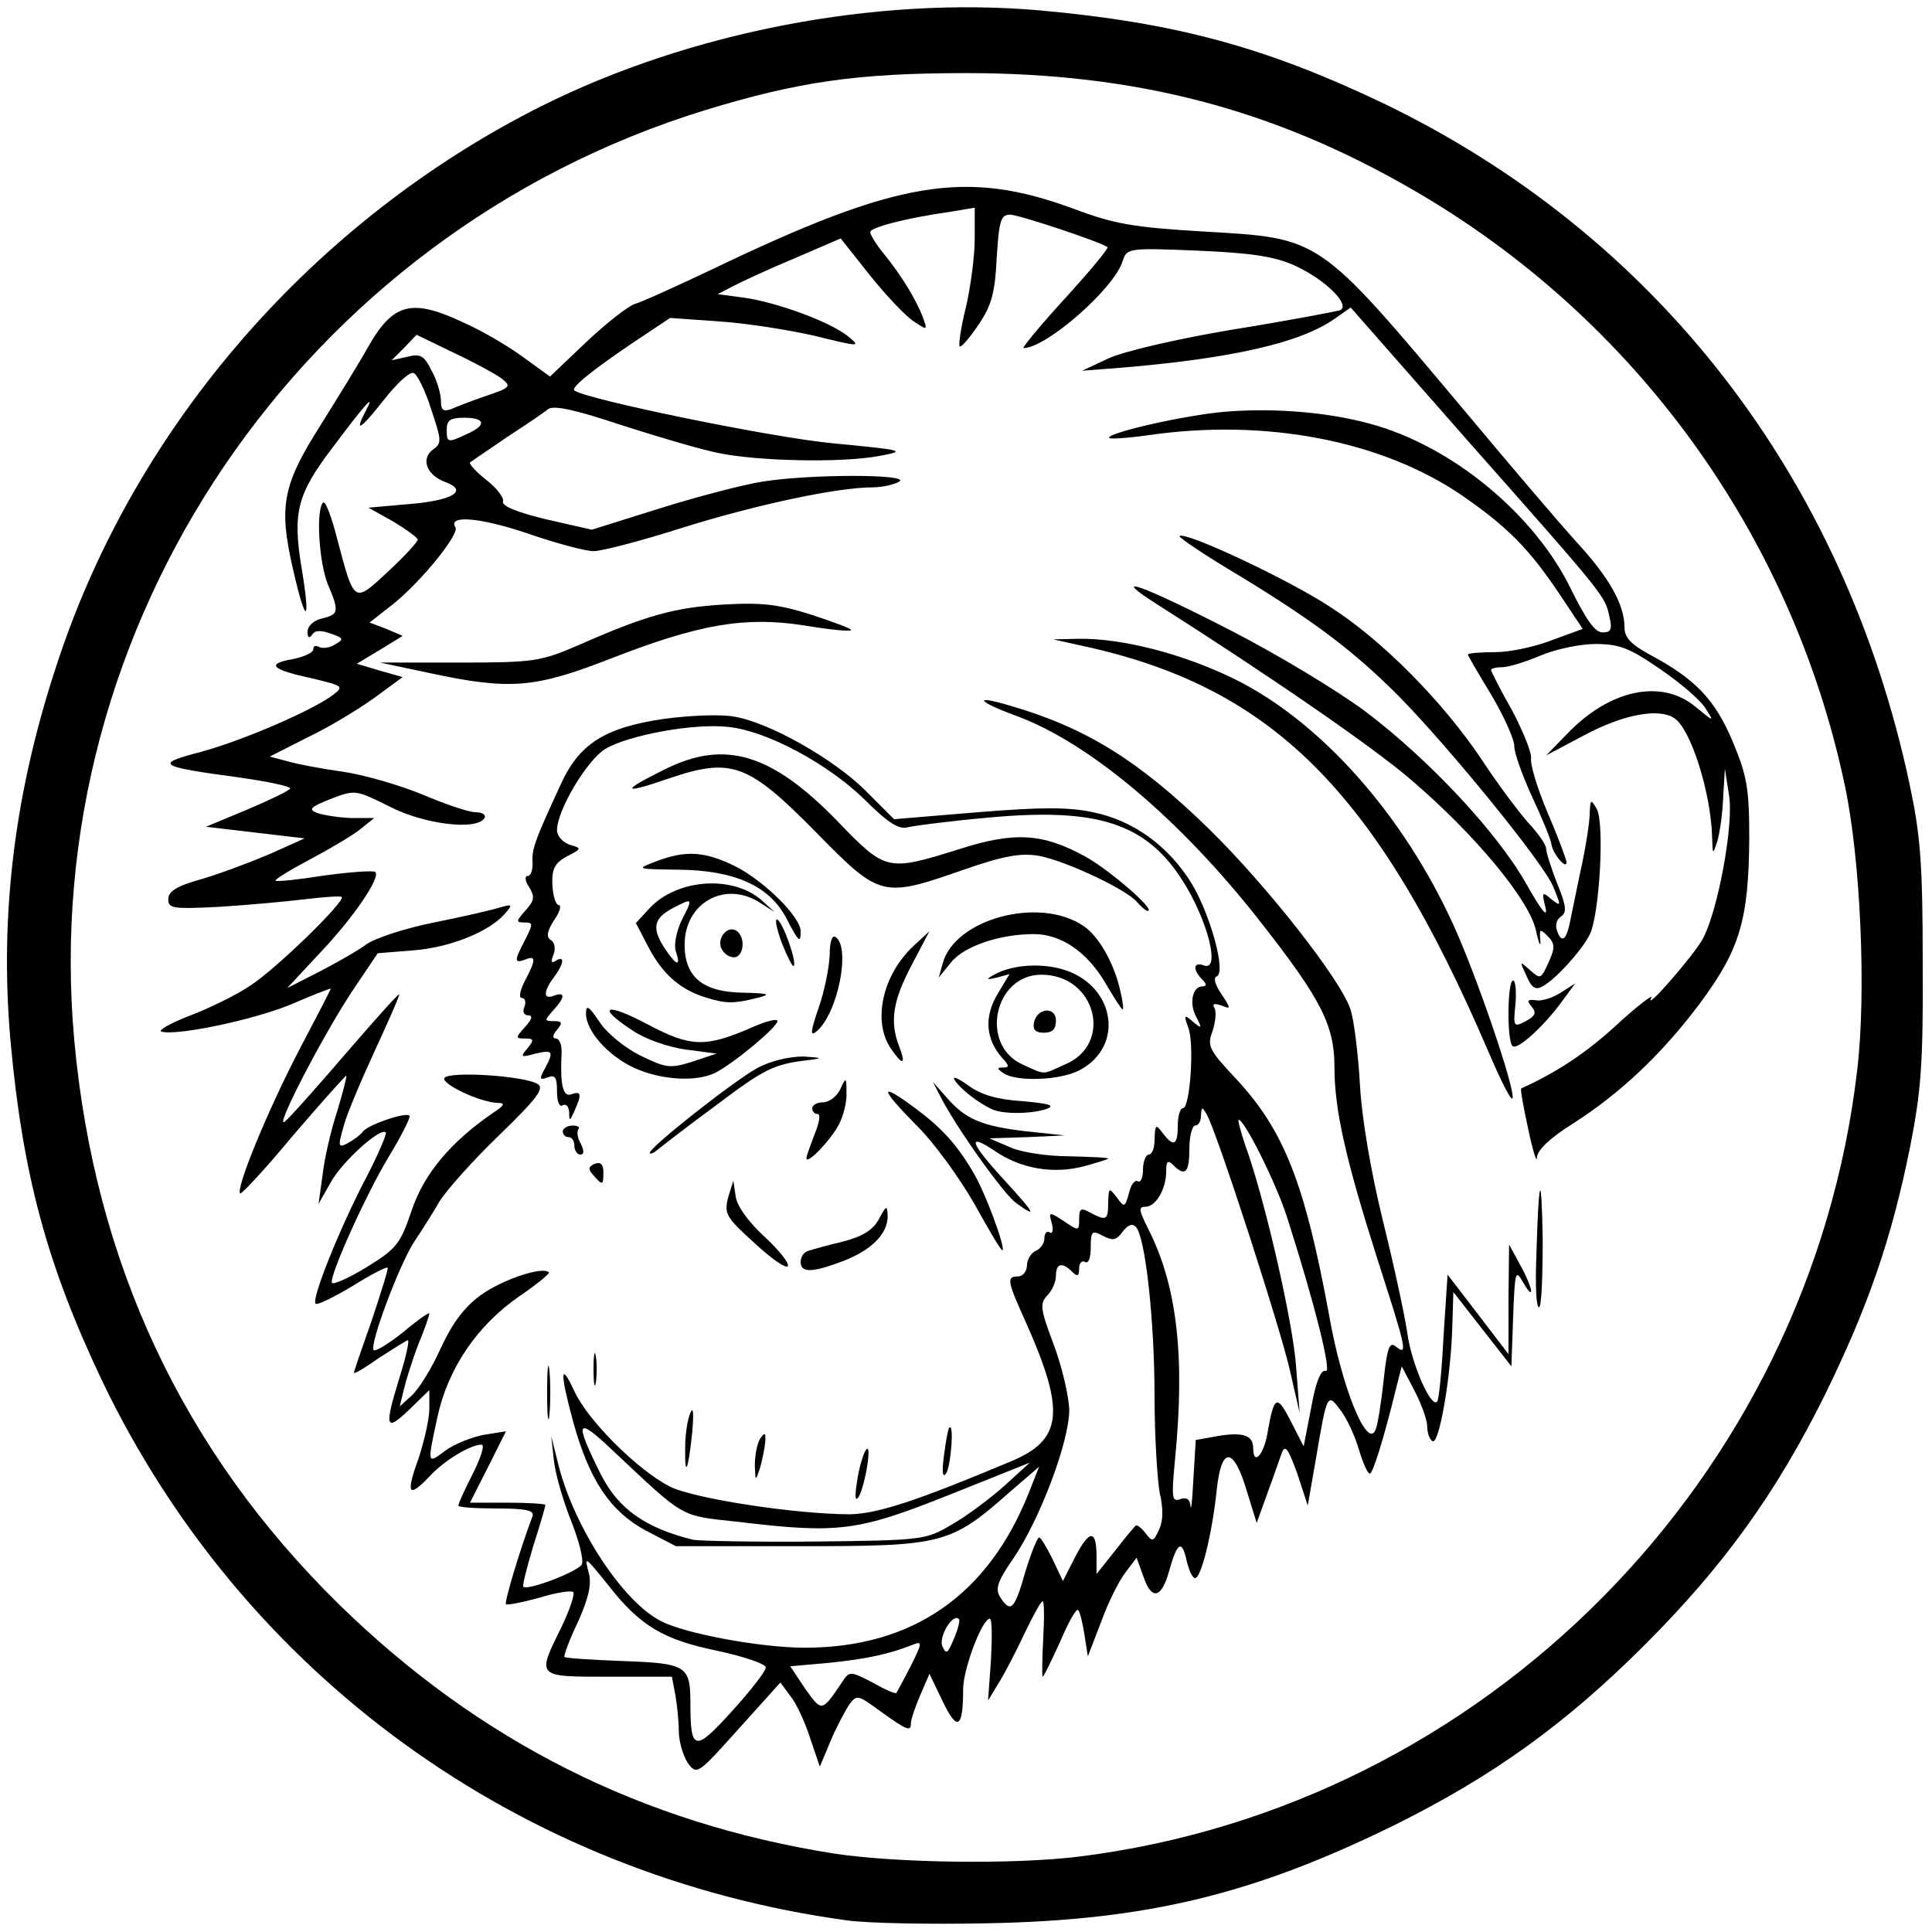 <?xml version="1.0" encoding="utf-8"?>
<!DOCTYPE svg PUBLIC "-//W3C//DTD SVG 20010904//EN" "http://www.w3.org/TR/2001/REC-SVG-20010904/DTD/svg10.dtd">
<svg version="1.0" xmlns="http://www.w3.org/2000/svg" width="333px" height="333px" viewBox="0 0 333 333" preserveAspectRatio="xMidYMid meet">
 <g fill="#000000">
  <path d="M146 331 c-56.4 -7.7 -104.1 -42.3 -128.4 -93 -9.5 -20 -13.7 -35.5 -15.8 -58.7 -1.9 -21.7 0.7 -43 8.2 -65.4 13.5 -40.8 44.1 -75.9 83.3 -95.6 25.6 -12.8 57.7 -19 86 -16.5 23.2 2.1 38.7 6.3 58.7 15.8 47.4 22.7 79.8 64.5 91.1 117.4 1.9 8.9 2.3 13.6 2.3 31 0.1 17.5 -0.3 22.2 -2.2 31.8 -3.2 15.9 -7.3 27.6 -14.7 42.7 -8.4 16.9 -17.4 29.4 -31 43 -13.6 13.6 -26.1 22.6 -43 31 -24.4 12 -42.8 16.5 -70.5 17 -9.6 0.2 -20.4 0 -24 -0.5z m40 -11 c69.9 -8.7 125.9 -65.2 134.1 -135.5 1.6 -13.3 0.6 -36.2 -2.1 -49 -9.1 -43.3 -36.2 -80.7 -74.5 -102.8 -24 -13.9 -47.7 -20.1 -77 -20.1 -18.8 0 -29 1.5 -45 6.4 -69.5 21.4 -115.2 88.7 -108.7 160.3 3.5 38.3 18.7 70.8 45.6 97.2 24.1 23.6 52.3 37.8 85.5 43 10.6 1.6 30.8 1.9 42.1 0.5z"/>
  <path d="M118.5 303.8 c-0.8 -1.3 -1.5 -3.7 -1.5 -5.4 0 -1.7 -0.3 -4.6 -0.6 -6.3 l-0.6 -3.1 -10.9 0 c-12.5 0 -12.4 0.1 -8.2 -8.4 1.5 -3.1 2.4 -5.8 2.1 -6.2 -0.4 -0.3 -3 0.1 -5.9 1 -2.9 0.8 -5.5 1.3 -5.7 1.1 -0.3 -0.3 2.4 -9.4 4.6 -15.2 0.3 -1 -1.3 -1.3 -6.2 -1.3 -3.6 0 -6.6 -0.2 -6.6 -0.5 0 -0.3 1.1 -2.8 2.5 -5.5 1.4 -2.8 2.1 -5 1.5 -5 -1.9 0 -6.4 2.7 -8.9 5.4 -3.7 3.9 -4.2 3.2 -2 -2.9 1 -3 1.9 -6.9 1.9 -8.7 l0 -3.2 -3.5 3.4 c-4.1 3.9 -4.3 3.1 -1.6 -5.7 1.1 -3.5 1.7 -6.3 1.4 -6.3 -0.2 0 -2.4 1.4 -4.9 3 -2.4 1.7 -4.4 2.9 -4.4 2.6 0 -0.2 1.4 -4.3 3.1 -9.1 1.6 -4.8 2.9 -8.9 2.7 -9 -0.2 -0.2 -2.9 1.2 -6.1 3.2 -3.2 1.9 -6 3.3 -6.3 3 -0.8 -0.7 4.2 -13.1 8.6 -21.5 2.2 -4.2 3.7 -7.8 3.5 -8 -0.9 -1 -7.6 5.1 -9.5 8.6 l-2.1 3.7 0.7 -5 c0.3 -2.7 1.4 -7.6 2.5 -10.9 1 -3.3 1.7 -6.1 1.6 -6.2 -0.1 -0.1 -4.2 4.5 -9.1 10.2 -4.8 5.8 -9 10.3 -9.2 10.1 -0.8 -0.8 4.6 -14 10.1 -24.6 3 -5.7 5.5 -10.5 5.5 -10.7 0 -0.1 -3.1 1.1 -6.8 2.7 -6.5 2.7 -19.9 5.5 -22.4 4.7 -0.6 -0.2 1.5 -1.4 4.8 -2.7 3.2 -1.2 8 -3.5 10.5 -5.2 4.4 -2.8 16.5 -14.6 15.8 -15.3 -0.2 -0.2 -3.1 0 -6.4 0.4 -3.3 0.4 -9.9 1 -14.7 1.3 -8 0.4 -8.8 0.3 -8.8 -1.3 0 -1.4 1.5 -2.3 5.8 -3.5 3.1 -0.9 8.4 -2.9 11.7 -4.3 l6 -2.7 -8.5 -1 -8.5 -1 7.2 -3 c4 -1.7 7.3 -3.3 7.3 -3.6 0 -0.4 -3.9 -1.2 -8.8 -1.9 -14.1 -1.9 -14.6 -2.3 -6.6 -4.4 7.1 -1.9 19.4 -7.2 22.9 -9.9 1.8 -1.4 1.6 -1.5 -3.8 -2.8 -7 -1.5 -7.9 -2.5 -3.2 -3.3 1.9 -0.4 3.5 -1.1 3.5 -1.7 0 -0.6 0.4 -0.7 1 -0.4 0.5 0.3 1.8 0.2 2.7 -0.4 1.6 -0.9 1.6 -1.1 -0.7 -1.9 -1.7 -0.6 -2.7 -0.6 -3.2 0.2 -0.5 0.7 -0.8 0.5 -0.8 -0.5 0 -1 1.1 -2 2.5 -2.3 2.9 -0.7 3 -1.2 1 -5.9 -1.5 -3.7 -2.1 -12.8 -0.8 -14.1 0.4 -0.3 1.5 2.6 2.5 6.6 2.9 10.9 2.8 10.8 8.7 5.3 2.8 -2.6 5.1 -5.1 5.1 -5.5 0 -0.3 -1.9 -1.7 -4.2 -3.1 l-4.3 -2.4 6.8 -0.6 c7.7 -0.6 10.5 -2.3 6.5 -3.8 -3.3 -1.2 -4.3 -4 -2.2 -5.6 1.6 -1.1 1.5 -1.6 -0.3 -7 -1 -3.2 -2.4 -6 -3 -6.2 -0.7 -0.3 -3 1.9 -5.2 4.7 -4.1 5.2 -5.1 5.7 -3 1.7 1.6 -3 0.1 -1.4 -5.9 6.6 -6 7.9 -6.8 11.1 -5.2 20.7 1.6 9.7 0.7 9.8 -1.5 0.1 -2.5 -10.9 -1.8 -14.5 4.8 -24.9 3 -4.8 6.7 -10.8 8.2 -13.5 4.3 -7.5 7.5 -8.3 16.4 -4.1 3 1.3 7.6 4 10.2 5.9 l4.7 3.4 6.2 -5.9 c3.5 -3.3 7.2 -6.2 8.4 -6.6 1.1 -0.3 7.3 -3.1 13.6 -6.1 31.7 -15.2 43.4 -17.2 62.1 -10.3 6.9 2.6 10.3 3.2 22.3 3.9 20.4 1.2 19.6 0.6 45.2 31.1 7.6 9.1 16.2 19.2 19.2 22.5 5.6 6.1 8.2 10.7 8.2 14.7 0 1.7 1.2 2.9 4.3 4.6 7.9 4.2 11.3 7.8 14.3 14.9 2.5 6 2.9 8 2.9 16.8 -0.1 14 -1.6 19.1 -8.4 28.3 -6.5 8.7 -13.7 15.6 -22.2 21 -3.8 2.4 -5.9 4.4 -6 5.7 0 1.1 -0.7 -1.1 -1.5 -4.9 -0.8 -3.7 -1.4 -6.9 -1.2 -7 6 -2.7 11.2 -6.1 16.5 -11 3.7 -3.4 6.4 -5.4 5.9 -4.6 -1.3 2.6 7.4 -7.4 8.9 -10.2 2.6 -4.8 5.4 -19.9 4.5 -24.8 l-0.7 -4.5 -0.3 5 c-0.1 2.8 -0.6 6.1 -1 7.5 -0.8 2.4 -0.8 2.4 -0.9 -0.7 -0.2 -7.7 -3.7 -18.7 -6.5 -20.5 -2.6 -1.8 -8.7 -0.7 -15.3 2.8 l-6.8 3.6 3.5 -3.6 c7.3 -7.7 16.3 -9.7 22.2 -4.8 3.3 2.7 3.3 2.7 1.7 0.2 -0.9 -1.4 -4.4 -4.4 -7.8 -6.7 -5.2 -3.6 -7 -4.3 -11.1 -4.3 -2.7 0 -6.9 0.9 -9.5 2 -2.6 1.1 -5.5 2 -6.6 2 -1 0 -1.9 0.2 -1.9 0.5 0 0.2 1.6 3.4 3.6 6.9 1.9 3.6 3.4 7.3 3.3 8.3 -0.2 1 1.1 5.3 2.9 9.5 1.8 4.2 3.2 8 3.2 8.4 0 1.4 -2.4 -1.5 -2.6 -3.1 -0.1 -0.8 -1.6 -4.5 -3.3 -8.1 -1.7 -3.7 -3.1 -7.6 -3.1 -8.8 0 -1.2 -1.8 -5.2 -4 -8.9 -2.2 -3.6 -4 -6.7 -4 -6.9 0 -0.2 2.1 -0.4 4.8 -0.4 2.6 0 7 -1 9.8 -2.1 l5.2 -1.9 -4 -6 c-5.3 -7.9 -9 -11.6 -16.8 -17 -13.9 -9.5 -33.9 -13.3 -54 -10.4 -3.5 0.5 -6.6 0.7 -6.8 0.5 -0.8 -0.7 10.9 -3.5 18.6 -4.4 8.5 -0.9 18.5 -0.2 26.2 1.9 14.3 3.8 28.7 15.8 34.9 28.8 2.5 5 4 7.2 5.3 7.2 1.5 0 1.7 -0.5 1.2 -2.7 -0.8 -3.6 -0.4 -3.2 -24.3 -30.2 l-20.3 -23.1 -2.7 1.9 c-5.9 4.2 -17.8 6.9 -37.1 8.5 l-6.5 0.5 4.5 -2.1 c2.5 -1.2 11.9 -3.4 21.5 -5 9.4 -1.5 17.6 -3.1 18.4 -3.3 2.1 -0.8 -2.5 -5.4 -7.9 -7.8 -3.4 -1.5 -7.3 -2.1 -16.6 -2.5 -12 -0.5 -12.2 -0.4 -12.9 1.8 -1.5 4.8 -13.2 15 -17.1 15 -0.3 0 2.8 -3.8 7.1 -8.5 4.3 -4.7 7.6 -8.7 7.4 -8.9 -1.2 -0.9 -15.3 -5.6 -16.8 -5.6 -1.6 0 -1.9 1 -2.3 7.3 -0.3 6 -0.8 8.2 -3.1 11.6 -1.6 2.4 -3.1 4.1 -3.3 3.8 -0.2 -0.2 0.2 -3.3 1.1 -6.8 0.8 -3.5 1.5 -8.8 1.5 -11.7 l0 -5.4 -4.2 0.7 c-7.7 1.1 -13.8 2.7 -13.8 3.5 0 0.5 1 2.1 2.3 3.7 3.1 3.8 5.5 7.8 6.7 10.8 0.9 2.5 0.9 2.5 -1.5 0.9 -1.4 -0.9 -4.8 -4.5 -7.6 -8 l-5 -6.3 -7.9 3.4 c-4.3 1.8 -9.1 4 -10.6 4.8 l-2.7 1.4 4.5 0.6 c5.7 0.8 15 4.2 18 6.7 2.2 1.8 2 1.8 -5.7 -0.1 -4.4 -1 -11.8 -2.2 -16.5 -2.5 l-8.5 -0.6 -6 4 c-7.6 5.1 -11.1 8 -10.5 8.5 1.9 1.5 33.9 8.1 44.5 9.1 12.5 1.2 12.8 1.3 8 2.2 -6.5 1.2 -20.7 0.9 -27.6 -0.5 -3 -0.6 -10.5 -2.8 -16.7 -4.8 -7.8 -2.6 -11.7 -3.5 -12.7 -2.8 -0.7 0.6 -4 2.8 -7.2 4.9 -3.2 2.2 -6 4.1 -6.3 4.3 -0.2 0.2 1 1.6 2.8 3 1.8 1.4 3.1 3.1 2.9 3.7 -0.3 0.8 2.4 1.9 7.4 3.1 l7.9 1.8 11.8 -3.7 c6.4 -2 14.4 -4.1 17.7 -4.6 8.1 -1.3 25.5 -1.3 23.5 0 -0.8 0.5 -2.9 1 -4.6 1 -6.2 0 -20.5 3.1 -32.9 7 -6.9 2.2 -13.8 4 -15.2 4 -1.4 0 -6.6 -1.4 -11.5 -3.1 -8 -2.7 -13.7 -3.2 -12.3 -1 0.7 1.2 -5.9 9.3 -10.6 13.1 l-4.2 3.3 2.9 1.1 2.8 1.2 -3.9 2.4 -4 2.4 4 1.2 3.9 1.1 -4.9 3.6 c-2.8 2 -7.9 5.1 -11.5 6.8 l-6.5 3.3 3 0.8 c1.7 0.5 5.9 1.3 9.5 1.8 3.6 0.5 9.8 2.3 13.7 3.9 4 1.7 8.1 3.1 9.3 3.1 1.2 0 1.8 0.5 1.5 1 -1.3 2.2 -10.4 1.1 -16.4 -2 -5.8 -2.9 -5.9 -2.9 -10.1 -1.3 -3.5 1.4 -3.9 1.8 -2.4 2.4 1.1 0.4 3.7 0.8 5.9 0.9 l4 0 -2.5 2 c-1.4 1.1 -5.3 3.4 -8.7 5.2 -3.4 1.8 -6 3.4 -5.8 3.6 0.2 0.2 4 -0.2 8.4 -0.9 4.5 -0.6 8.4 -0.9 8.8 -0.6 0.9 1 -3.8 7.9 -9.7 14.1 l-5.5 5.9 5.5 -2.8 c2.9 -1.5 6.6 -3.6 8.1 -4.7 1.5 -1.1 6.7 -2.8 11.7 -3.8 5 -1 10.2 -2.2 11.4 -2.6 2.1 -0.6 2.2 -0.5 0.9 1 -2.6 3.1 -9.4 5.9 -15.8 6.4 l-6.2 0.5 -4.5 6.7 c-5.2 7.9 -13.5 24 -11.5 22.3 0.8 -0.6 5.5 -5.9 10.4 -11.6 5 -5.8 9.1 -10.4 9.3 -10.3 0.1 0.2 -1.8 4.5 -4.2 9.7 -2.4 5.2 -4.9 11.1 -5.4 13.1 -1 3.5 -0.9 3.7 0.8 2.8 1.1 -0.6 2.1 -1.4 2.5 -1.9 0.6 -1.1 7.4 -3.5 8.1 -2.8 0.2 0.2 -1.3 3.3 -3.5 6.9 -4.1 6.8 -10.3 20.6 -9.9 21.9 0.2 0.4 2.9 -0.8 6 -2.7 5.2 -3.2 5.8 -4 7.8 -9.9 2.1 -6.2 6.7 -11.7 14 -16.7 2 -1.3 2.1 -1.7 0.8 -1.7 -3.1 -0.1 -9.8 -3.3 -9.2 -4.3 0.8 -1.2 13.5 -0.4 16 1 1.3 0.7 0.2 2.3 -6.5 8.8 -4.5 4.3 -9.1 9.5 -10.3 11.4 -1.1 1.9 -3.1 5.1 -4.4 7 -2.6 4 -7.8 17.9 -7 18.7 0.3 0.3 2.6 -1.1 5.1 -3.1 2.5 -2.1 4.5 -3.5 4.5 -3.2 0 0.3 -0.8 2.7 -1.9 5.3 -1 2.6 -2.1 6.1 -2.5 7.8 l-0.7 2.9 2.1 -1.9 c1.2 -1.1 3.5 -4.8 5 -8.2 2 -4.3 4 -7 6.9 -9.1 3.6 -2.6 10.6 -5 11.7 -3.9 0.2 0.2 -2.1 2.1 -5.2 4.2 -7.2 5 -12.2 12.4 -14 20.7 -1.8 8.3 -1.8 8.2 1.4 5.8 1.5 -1.1 4.5 -2.3 6.6 -2.7 l3.8 -0.6 -3.1 6.2 -3.1 6.1 6.5 0 c3.6 0 6.5 0.2 6.5 0.4 0 0.2 -0.9 3.4 -2.1 7.1 -1.1 3.7 -1.9 6.8 -1.7 7 0.8 0.7 9.6 -2.7 10.1 -3.9 0.3 -0.8 -0.5 -4 -1.8 -7.3 -1.3 -3.2 -2.7 -7.9 -3 -10.3 l-0.5 -4.5 1.3 5.2 c2.8 10.8 11.1 23.4 17.6 26.7 4.2 2.2 17.3 4.6 24.8 4.6 18.6 0 31.7 -9.1 38.7 -26.9 l1.7 -4.3 -5.1 4.4 c-10.2 9 -11.5 9.3 -36 9.3 l-21.5 0 -5.2 -2.7 c-6.1 -3.3 -9.7 -8.6 -12.5 -18.7 -2.3 -8.5 -2.3 -10.7 0.2 -5.3 2.3 5 10.8 13.5 16.4 16.4 4.1 2.1 21.8 4.8 31.1 4.8 4.8 -0.1 11.5 -2.3 27.7 -9.1 8.9 -3.7 9.5 -8.5 2.7 -23.8 -3.3 -7.3 -3.5 -8.1 -1.4 -8.1 0.8 0 1.5 -0.9 1.5 -1.9 0 -1 0.7 -2.1 1.5 -2.5 0.8 -0.3 1.5 -1.3 1.5 -2.1 0 -0.9 0.4 -1.4 0.9 -1.1 0.5 0.4 0.7 -0.4 0.4 -1.5 -0.6 -2.1 -0.5 -2.1 2.1 -0.4 2.5 1.7 2.6 1.7 2.6 -0.4 0 -1.8 0.3 -2 1.9 -1.1 2.8 1.5 3.1 1.3 3.1 -1.7 0.1 -2.6 0.1 -2.7 1.5 -0.9 1.3 1.8 1.4 1.7 2.1 -0.8 0.3 -1.4 1 -2.3 1.5 -2 0.5 0.3 0.9 -0.6 0.9 -2 0 -1.4 0.5 -2.6 1 -2.6 0.6 0 1 -1.2 1 -2.7 0.1 -2.5 0.2 -2.6 1.4 -1 1.9 2.5 2.6 2.1 2.6 -1.3 0 -1.6 0.4 -3 0.9 -3 1.2 0 2 -11.1 0.9 -13.9 -0.8 -2.2 -0.7 -2.3 0.8 -1 1.6 1.3 1.6 1.2 0.6 -0.8 -1.3 -2.3 -0.7 -5.3 1.1 -5.3 0.7 0 0.7 -0.4 -0.1 -1.2 -1.7 -1.7 -1.5 -3.1 0.3 -2.4 2.9 1.1 0.7 -7.7 -3.6 -14.5 -6.3 -10 -14.7 -12.7 -33.3 -11 -6.7 0.6 -13 1.4 -14.2 1.7 -1.5 0.4 -3.4 -0.8 -7.5 -4.9 -6.3 -6.1 -16.7 -11.7 -23.3 -12.4 -5.9 -0.7 -17.3 1.4 -21.3 3.8 -3.2 2 -8.3 10.6 -8.3 14 0 1 1 2.1 2.2 2.5 2.1 0.6 2.1 0.7 -0.5 2 -2.1 1.2 -2.6 2.1 -2.5 4.9 0.1 1.9 0.6 3.5 1.1 3.5 0.5 0 0.2 1.2 -0.8 2.6 -1.2 1.9 -1.4 2.9 -0.6 3.4 0.7 0.4 0.9 1.5 0.5 2.5 -0.5 1.3 -0.4 1.6 0.4 1.1 1.6 -1 1.4 0.5 -0.3 2.8 -1.9 2.5 -1.9 4 0 3.2 2 -0.7 1.9 0.3 -0.2 2.6 -1.5 1.7 -1.5 1.8 0.2 1.8 1.4 0 1.5 0.3 0.5 1.5 -0.8 0.9 -0.8 1.5 -0.2 1.5 0.6 0 1 1 1 2.3 -0.3 5.6 0.2 7.9 1.7 7.3 1.7 -0.6 1.8 0 0.5 2.9 -0.8 1.8 -0.9 1.8 -0.9 0.2 -0.1 -1 -0.5 -1.5 -1.1 -1.2 -0.6 0.4 -1 -0.6 -1 -2.4 0 -2.4 -0.3 -2.9 -1.6 -2.4 -1.4 0.5 -1.5 0.3 -0.5 -1.5 1.6 -3 1.4 -3.3 -1.6 -2.6 -2.5 0.7 -2.7 0.6 -1.4 -0.9 1.2 -1.5 1.1 -1.7 -0.4 -1.7 -1.7 0 -1.7 -0.1 0 -2 1.2 -1.3 1.4 -2 0.5 -2 -0.7 0 -1 -0.7 -0.6 -1.5 0.3 -0.8 0.1 -1.5 -0.5 -1.5 -0.5 0 -0.3 -1.3 0.6 -3 1.9 -3.6 1.9 -4.4 0 -3.6 -1.9 0.7 -1.9 0.2 0 -3.4 1.4 -2.8 1.4 -3 -0.1 -3 -1.5 0 -1.5 -0.2 0.2 -2.1 1.5 -1.7 1.6 -2.3 0.6 -4 -0.7 -1 -0.8 -1.9 -0.3 -1.9 0.6 0 0.9 -1 0.9 -2.2 -0.2 -2.3 0.3 -3.8 4.8 -13.5 3.2 -7.1 7.6 -9.9 17.9 -11.4 4.4 -0.6 9.8 -0.8 11.9 -0.4 6 0.9 17.3 7.3 22.8 12.8 l4.9 4.9 14.4 -1.2 c11 -0.9 15.7 -0.9 19.9 0 6.9 1.4 13 5.8 17 12.3 3.2 5.3 6 15.4 4.3 16 -0.6 0.2 -0.3 1.4 0.8 3 1.7 2.6 1.7 2.7 0 2 -1.2 -0.4 -1.6 -0.3 -1.2 0.4 0.4 0.6 0.2 2.4 -0.3 4 -1 2.6 -0.6 3.3 4 8.2 8.3 8.9 11.9 18 16.1 40.9 2.2 12.5 6.6 23.2 8 19.6 0.4 -1 1 -4.9 1.4 -8.7 0.6 -5.5 1 -6.5 2.1 -5.6 2.1 1.7 1.8 0.4 -3.2 -15.1 -5.4 -17 -7.4 -25.6 -7.4 -33.1 0 -7.2 -2.3 -11.7 -12.9 -25.2 -13.7 -17.5 -29.4 -30.7 -41.9 -35.3 -6.8 -2.5 -7.6 -3.7 -1.2 -1.8 13.1 3.8 22.2 9.4 34.4 21.3 10 9.8 22.9 26.2 24.4 31.2 0.6 1.9 1.3 7.7 1.6 12.9 0.3 5.7 1.9 15.1 4 23.6 1.9 7.7 3.8 16.5 4.2 19.4 0.7 5 4 12.7 5.1 11.6 0.3 -0.2 0.8 -5.3 1.1 -11.2 l0.7 -10.7 5.3 6.9 5.2 6.8 0 -9.5 0.1 -9.4 1.9 3.5 c1.1 1.9 1.9 4 1.9 4.5 0 0.6 -0.6 -0.1 -1.4 -1.5 -1.3 -2.3 -1.4 -1.9 -1.7 6 l-0.3 8.5 -5 -6.4 -5 -6.4 -0.2 6.4 c-0.3 8.8 -2.3 20 -3.4 19.3 -0.5 -0.3 -0.9 -1.4 -0.9 -2.5 0 -1.1 -1 -3.9 -2.2 -6.2 l-2.2 -4.2 -0.9 3.5 c-2.3 9.4 -4.1 15 -4.6 15 -0.4 0 -1.2 -1.9 -1.9 -4.2 -0.7 -2.4 -2.1 -5.4 -3.2 -6.8 -2.2 -3 -2.3 -2.8 -4.2 8.5 l-1.4 8 -1.8 -5.5 c-1.6 -4.4 -2.1 -5.1 -2.7 -3.5 -0.4 1.1 -1.5 4.3 -2.5 7 l-1.8 5 -1.7 -5.5 c-2.3 -7.7 -4.4 -7.8 -5.2 -0.1 -0.8 7.6 -2.7 15.1 -3.7 15.1 -0.5 0 -1.1 -1.4 -1.5 -3.1 -0.8 -3.6 -1.6 -3.1 -3 1.9 -1.3 4.7 -3 5.1 -4.4 1 l-1.2 -3.3 -1.9 2.5 c-1.1 1.4 -3 5.2 -4.2 8.5 l-2.3 6 -0.6 -3.8 c-0.3 -2 -0.8 -4 -1.1 -4.2 -0.3 -0.3 -1.7 2.2 -3.1 5.5 -1.5 3.3 -2.8 6 -3 6 -0.1 0 -0.1 -2.9 0.1 -6.5 0.2 -3.6 0.2 -6.5 -0.1 -6.5 -0.3 0 -1.6 2.4 -3 5.3 -1.3 2.8 -3.3 6.7 -4.4 8.5 l-2 3.3 0.5 -7 c0.2 -3.9 0.2 -7.1 -0.2 -7.1 -1.3 0 -4.6 8.6 -4.6 12.2 0 6.7 -1 7.3 -3.5 2.1 l-2.3 -4.8 -1.6 3.7 c-0.9 2.1 -1.6 4.2 -1.6 4.8 0 1.5 -0.6 1.3 -5.2 -2 -4 -2.9 -4.1 -3 -5.5 -1.1 -0.7 1.1 -2.2 3.9 -3.2 6.3 l-1.8 4.3 -1.7 -5 c-0.9 -2.8 -2.4 -6 -3.4 -7.2 l-1.7 -2.3 -7.2 8 c-7.1 7.9 -7.2 8 -8.8 5.8z m13.5 -16.4 c0 -0.6 -3.8 -1.9 -8.5 -2.9 -9.2 -1.9 -13.2 -4.3 -18.6 -11.2 -4.2 -5.2 -4.2 -5.2 -3.4 -2.1 0.5 1.9 -0.1 4.4 -1.9 8.4 -1.5 3.1 -2.5 5.9 -2.3 6 0.2 0.2 4.7 0.5 10.1 0.7 11 0.4 11.6 0.8 11.6 7.4 0 8.2 0.8 8.3 7.2 1.2 3.2 -3.5 5.8 -6.9 5.8 -7.5z m13.3 2.3 c1.1 -1.7 1.4 -1.6 5.1 0.3 2.1 1.2 3.9 2 4.1 1.8 0.1 -0.2 1.3 -2.3 2.5 -4.7 2 -4 2 -4.3 0.3 -3.6 -4.1 1.6 -7.7 2.4 -14.3 3.1 l-6.8 0.6 2.6 3.9 c2.9 4 2.8 4.1 6.5 -1.4z m20 -10.6 c-1 -1.2 -3.5 2.9 -2.9 4.6 0.7 1.5 0.9 1.4 2 -1.2 0.7 -1.6 1.1 -3.2 0.9 -3.4z m11.4 -8.1 c1 -3.3 2.1 -6 2.4 -6 0.3 0 1.3 1.7 2.3 3.7 l1.8 3.8 2.2 -4.3 c2.4 -4.6 3.6 -4.6 3.6 0.1 l0 3 3.1 -3.9 c1.7 -2.2 3.3 -4.1 3.6 -4.4 0.2 -0.3 1 0.3 1.7 1.2 1.2 1.6 1.4 1.6 2.4 -0.6 0.7 -1.5 0.7 -3.7 0.1 -6.2 -0.4 -2.2 -0.9 -9.6 -0.9 -16.6 0 -13.3 -1.6 -27.6 -3.2 -29.3 -0.6 -0.7 -1.4 -0.4 -2.3 0.8 -1.1 1.5 -1.7 1.6 -3.4 0.7 -1.9 -1 -2.1 -0.8 -2.1 2 0 1.8 -0.4 2.9 -1 2.5 -0.5 -0.3 -1 0.2 -1 1.1 0 1.4 -0.3 1.5 -1.2 0.6 -1.7 -1.7 -2.8 -1.5 -2.8 0.7 0 1.1 -0.7 2.6 -1.5 3.4 -1.3 1.4 -1.2 2.3 1.1 8.4 1.4 3.7 2.6 8.8 2.7 11.3 0 5.5 -5.1 19 -9.7 25.7 -2.7 3.9 -3.1 5.2 -2.2 6.6 1.8 2.8 2.5 2.1 4.3 -4.3z m-12.7 -8.2 c2.5 -1.4 6.5 -4.4 9 -6.6 l4.5 -4.1 -14 5.6 c-15.6 6.2 -18.9 6.7 -36.3 4.6 -10.2 -1.1 -9 -0.5 -21.6 -12.3 -6.3 -6 -6.7 -5.2 -2 4.2 3 5.9 7.7 9.2 15.9 11.2 1.1 0.2 10.6 0.4 21 0.3 18.6 -0.2 19.1 -0.3 23.5 -2.9z m46 -15.3 c4.3 -0.7 6 -0.1 6 2.1 0 3.2 1.9 1.1 2.5 -2.8 1.1 -6.3 1.6 -6.5 4 -1.8 l2.2 4.3 1.3 -6.7 c0.8 -4.5 1.7 -6.6 2.5 -6.3 1.1 0.5 -1.8 -11.3 -6.6 -26.3 -1.8 -5.8 -7.4 -17 -8.4 -17 -0.2 0 0.3 1.9 1.1 4.3 3.4 9.3 8.3 30.8 8.8 38.3 l0.6 7.9 -1.6 -7 c-1.6 -7.3 -12.7 -41.5 -14.4 -44.4 -0.8 -1.4 -0.9 -1.4 -1 0.2 0 0.9 -0.4 1.7 -1 1.7 -0.5 0 -1 1.8 -1 4 0 4.1 -0.7 4.9 -2.8 2.8 -0.9 -0.9 -1.2 -0.7 -1.2 1.1 0 3.1 -1.8 6.1 -3.6 6.1 -1.2 0 -1.1 0.6 0.5 3.8 5 9.8 6.4 22.1 4.6 40 -0.6 6.4 -0.5 7.1 0.9 6.6 1.1 -0.4 1.7 0 1.8 1.2 0.1 1.1 0.3 -1.1 0.5 -4.8 l0.4 -6.6 3.9 -0.7z m-129.5 -172.7 c3.4 -1.5 3.2 -2.8 -0.5 -2.8 -2.3 0 -3 0.4 -3 2 0 2.3 0.1 2.4 3.5 0.8z m3.4 -6.6 c4.1 -1.4 4.3 -1.6 2.5 -3 -1.1 -0.8 -4.8 -2.8 -8.2 -4.4 l-6.4 -3.1 -2.1 2.2 -2.2 2.2 2.7 -0.6 c2.3 -0.6 2.9 -0.2 4.2 2.4 0.9 1.6 1.6 4 1.6 5.2 0 1.6 0.4 1.9 1.8 1.4 0.9 -0.4 3.7 -1.5 6.1 -2.3z"/>
  <path d="M147.7 255.5 c0.3 -2.2 1 -4.7 1.5 -5.5 1.2 -1.9 0 5.9 -1.2 8 -0.6 0.9 -0.7 0 -0.3 -2.5z"/>
  <path d="M130.1 252.5 c0 -1.6 0.4 -3.7 0.9 -4.5 0.8 -1.2 1 -1.1 0.9 0.5 -0.1 1.1 -0.5 3.1 -0.9 4.5 -0.8 2.4 -0.8 2.4 -0.9 -0.5z"/>
  <path d="M162.7 250.9 c0.3 -2.4 0.7 -4.6 0.9 -4.8 0.9 -1 0.3 6.5 -0.5 7.8 -0.6 1 -0.8 -0.1 -0.4 -3z"/>
  <path d="M118.1 249.4 c0 -2.1 0.4 -4.8 0.9 -5.9 0.5 -1.2 0.6 0.1 0.3 3.5 -0.7 6.6 -1.3 7.9 -1.2 2.4z"/>
  <path d="M94.3 240 c0 -4.1 0.2 -5.8 0.4 -3.7 0.2 2 0.2 5.4 0 7.5 -0.2 2 -0.4 0.3 -0.4 -3.8z"/>
  <path d="M102.3 236 c0 -2.5 0.2 -3.5 0.4 -2.2 0.2 1.2 0.2 3.2 0 4.5 -0.2 1.2 -0.4 0.2 -0.4 -2.3z"/>
  <path d="M264.8 216.7 c0.4 -14.1 0.9 -15.4 1.1 -3 0 6.1 -0.2 11.4 -0.6 11.6 -0.5 0.3 -0.7 -3.6 -0.5 -8.6z"/>
  <path d="M130.1 214.3 c-5 -4.5 -5.3 -5.1 -4.6 -7.9 l0.9 -2.9 0.4 2.7 c0.2 1.6 2.1 4.3 4.8 6.8 2.5 2.3 4.4 4.6 4.2 5.2 -0.2 0.6 -2.8 -1.2 -5.7 -3.9z"/>
  <path d="M138 217.5 c0 -0.9 0.6 -1.7 1.3 -1.9 0.6 -0.2 3.4 -1 6 -1.6 3.4 -0.9 5.2 -2 6.2 -3.9 1.3 -2.4 1.4 -2.4 1.5 -0.5 0 3.1 -2.8 5.9 -7.8 7.8 -5.3 2 -7.2 2 -7.2 0.1z"/>
  <path d="M168 207.6 c-2.5 -4.4 -7 -10.7 -10.2 -13.8 -6.2 -6.3 -6.3 -7.4 -0.2 -2.9 4.6 3.4 7.3 6.3 10.1 11.1 2.1 3.4 5.6 13 5.1 13.5 -0.2 0.2 -2.3 -3.4 -4.8 -7.9z"/>
  <path d="M175.2 207.4 c-2.2 -1.5 -10.6 -13.4 -13.1 -18.4 l-1.3 -2.5 2.4 2.7 c3.2 3.7 6 4.9 13.7 5.8 l6.6 0.7 -6.5 0.3 -6.5 0.2 3.5 1.5 c1.9 0.9 6.5 1.6 10.3 1.6 3.7 0.1 6.7 0.2 6.7 0.4 0 0.1 -1.9 0.7 -4.1 1.3 -5.2 1.4 -10.9 0.5 -15.4 -2.6 -4.9 -3.3 -4.4 -1.5 1.6 5 5.4 5.9 5.7 6.6 2.1 4z"/>
  <path d="M102.3 202.6 c-1 -1.1 -0.9 -1.5 0.2 -2 1 -0.4 1.5 0.1 1.5 1.4 0 2.3 -0.1 2.4 -1.7 0.6z"/>
  <path d="M139 199.6 c0 -0.4 0.7 -2.2 1.4 -4.1 0.8 -1.9 1.1 -3.5 0.5 -3.5 -0.5 0 -0.9 -0.4 -0.9 -1 0 -0.5 0.8 -1 1.8 -1 1.1 0 2.4 -1 3 -2.2 1 -2.2 1.1 -2.2 1.1 0.5 0.1 1.5 -0.5 4 -1.3 5.5 -1.4 2.7 -5.6 7.1 -5.6 5.8z"/>
  <path d="M99 197.5 c0 -0.8 -0.4 -1.5 -1 -1.5 -0.5 0 -1 -0.4 -1 -1 0 -0.5 0.8 -1 1.7 -1 0.9 0 1.3 0.3 1 0.6 -0.3 0.4 -0.2 1.5 0.4 2.5 0.6 1.3 0.6 1.9 -0.1 1.9 -0.5 0 -1 -0.7 -1 -1.5z"/>
  <path d="M112 198.7 c0 -1 14.5 -12.4 18.5 -14.6 2.4 -1.3 5.6 -2 8 -2 3.2 0.2 3.4 0.3 1 0.6 -6.2 0.7 -7.7 1.5 -16.2 7.9 -4.9 3.6 -9.4 7.1 -10 7.6 -0.7 0.6 -1.3 0.8 -1.3 0.5z"/>
  <path d="M171 191.2 c-2.4 -1.1 -5.5 -3.5 -6.5 -5.1 -0.4 -0.7 0.6 -0.3 2.4 1 2.2 1.6 4.9 2.4 9.3 2.7 4.5 0.4 5.7 0.7 4.3 1.3 -2.5 0.9 -7.5 1 -9.5 0.1z"/>
  <path d="M256.6 181.4 c-19.4 -45.3 -37.5 -63.2 -70.6 -70.2 l-4.5 -1 4.5 -0.1 c7.4 -0.1 18 2.6 26.9 7 14.7 7.3 28.9 23.2 37.6 42.3 4.1 9 10.7 28.4 10.2 29.9 -0.2 0.6 -2 -3 -4.1 -7.9z"/>
  <path d="M109.4 184.1 c-4.6 -2.1 -8.4 -6.4 -8.4 -9.4 0 -1.6 0.5 -1.3 2.3 1.4 1.2 1.9 4.4 4.5 7 5.8 4.5 2.2 5.2 2.3 9 1.1 l4.2 -1.4 -5.3 -0.7 c-3 -0.4 -7 -1.8 -9.2 -3.3 -6.4 -4.2 -4.6 -4.9 2.7 -1 7.4 3.9 9.9 4 18.1 0.4 2.3 -1 4.2 -1.5 4.2 -1 0 1 -7.4 7.2 -10.7 8.9 -3.2 1.6 -9.2 1.3 -13.9 -0.8z"/>
  <path d="M173 185 c-1.2 -0.8 -1.2 -1 -0.1 -1 1.1 0 1.1 -0.3 -0.2 -1.7 -2.8 -3.2 -3.1 -7 -0.8 -10.9 l2.1 -3.5 -2.2 0.6 c-1.7 0.4 -1.9 0.3 -0.8 -0.3 2.9 -1.8 7.8 -2.3 11.9 -1.2 9.2 2.5 11.2 13.3 3.1 17.5 -3.3 1.7 -10.7 2 -13 0.5z m10.5 -1.5 c8.5 -3.5 5.4 -15.5 -4 -15.5 -8.2 0 -10.7 12.2 -3.2 15.5 4 1.8 3.2 1.8 7.2 0z"/>
  <path d="M178.2 176.3 c0.5 -2.6 3.8 -2.9 3.8 -0.4 0 1.5 -0.6 2.1 -2.1 2.1 -1.4 0 -1.9 -0.5 -1.7 -1.7z"/>
  <path d="M153.6 180.8 c-3.3 -4.7 -1.5 -12.8 3.9 -17.8 l2.7 -2.5 -3.1 5.9 c-3.2 6.1 -3.8 9.7 -2.1 14 1.2 3.2 0.6 3.3 -1.4 0.4z"/>
  <path d="M260.7 180.3 c-1 -0.9 -0.9 -11.3 0.1 -11.3 0.4 0 0.6 1.8 0.4 4.1 -0.4 3.9 -0.3 4 1.8 2.9 1.6 -0.9 1.9 -1.4 1 -2.5 -0.9 -1 -0.7 -1.3 0.7 -1.1 1 0.2 2.9 -0.4 4.3 -1.3 l2.5 -1.6 -2.2 3 c-3.1 4.3 -7.8 8.6 -8.6 7.8z"/>
  <path d="M141.1 173.7 c1 -2.8 1.8 -6.9 1.9 -9 0 -2.3 0.4 -3.6 1 -3.2 2.7 1.7 0.4 13.3 -3.3 16.3 -1.1 0.9 -1 0 0.4 -4.1z"/>
  <path d="M190.5 169.4 c-3.1 -5.3 -7.6 -8.4 -12.3 -8.4 -5.9 0 -12.1 2.1 -14.3 4.9 l-2.1 2.6 0.7 -2.5 c2.1 -7.6 16.5 -11.5 24.1 -6.5 2.7 1.7 5.4 6.4 6.5 11.3 0.4 1.7 0.6 3.2 0.4 3.2 -0.2 0 -1.5 -2.1 -3 -4.6z"/>
  <path d="M121.9 172 c-4.5 -1.3 -7.6 -4 -10 -8.5 l-2.3 -4.4 2.4 -2.6 c4.7 -5 14.2 -5.7 19.2 -1.4 l2.3 2.1 -2.5 -1.6 c-6 -3.9 -13 0 -13 7.2 0 5.6 3.1 8.2 10.1 8.3 4.5 0.1 4.9 0.3 2.4 0.9 -3.9 1 -5.4 1 -8.6 0z m-5.4 -8 c-0.4 -1.1 0.1 -3.4 0.9 -5.2 2.1 -4.1 2.1 -4.1 -1.4 -2.3 -3.4 1.8 -3.7 3.5 -1.4 7 2 3 2.8 3.2 1.9 0.5z"/>
  <path d="M263.1 168.2 c-1.2 -2.6 -1.2 -2.6 0.6 -1 1.8 1.6 1.9 1.6 3.2 -1.3 1.2 -2.6 1.1 -3.3 -0.2 -4.6 -1.3 -1.3 -1.4 -1.2 -1.2 0.9 0.1 1.2 -0.3 0.4 -0.8 -2 -1.3 -5.3 -10.5 -16.4 -21.5 -25.8 -6.5 -5.6 -24.2 -17.8 -43.7 -30.2 -8.8 -5.6 -2.7 -3.4 12.5 4.4 8.2 4.2 18.6 10.5 23.3 14 11 8.3 22.8 20.9 27.8 29.8 2.5 4.4 3.7 6 3.3 4.1 -0.7 -2.8 -0.6 -2.9 1 -1.5 1.7 1.3 1.7 1.2 0.3 -2.2 -1.7 -4.1 -18.1 -24.2 -26.7 -32.9 -7.8 -7.8 -14.5 -12.8 -27.1 -20.5 -6.1 -3.6 -10.8 -6.8 -10.6 -7 0.9 -0.9 18.6 7.4 25.8 12.1 9 5.7 19.7 16.5 26.4 26.6 2.7 4.1 6.3 8.9 7.9 10.7 1.7 1.8 3.1 3.8 3.1 4.5 0 0.7 0.9 3.4 1.9 6 1.6 3.9 1.7 5 0.6 5.7 -0.7 0.5 -1 1.5 -0.6 2.5 0.7 2 1.5 1.6 2.1 -1.1 0.2 -1.1 1.1 -5.2 1.9 -9.2 0.9 -4 1.6 -8.5 1.6 -10 0.1 -2.5 0.2 -2.5 1.2 -0.8 1.4 2.4 0.5 18.3 -1.2 21.7 -1.5 2.9 -5.9 7.7 -8.1 8.9 -1.2 0.7 -1.9 0.3 -2.8 -1.8z"/>
  <path d="M134.7 162.4 c-0.9 -2.5 -1.2 -4.2 -0.7 -3.9 1 0.6 3.4 7.4 2.8 8 -0.2 0.2 -1.1 -1.6 -2.1 -4.1z"/>
  <path d="M124.3 163.4 c-0.7 -1.8 1.1 -3.9 2.6 -3 1.7 1.1 1.3 4.6 -0.4 4.6 -0.9 0 -1.8 -0.7 -2.2 -1.6z"/>
  <path d="M135.5 158.2 c-2.9 -5.5 -8.9 -8.2 -18.5 -8.3 -7.4 -0.1 -7.4 -0.1 -4 -1.4 5.2 -2 8.5 -1.8 13.9 0.9 5 2.6 11.1 8.7 11.1 11.1 0 2.2 -0.3 1.9 -2.5 -2.3z"/>
  <path d="M196 155.5 c-1.8 -2.2 -12.5 -7.2 -17 -8 -3.1 -0.5 -6 0 -12.9 2.4 -14 4.9 -14.4 4.8 -25.3 -6.3 -11.9 -12.1 -14.7 -13.1 -25.6 -9.4 -8.1 2.8 -8.3 2.2 -0.6 -1.6 10.4 -5.2 18.5 -2.7 29.9 9.1 8.2 8.5 8.5 8.5 20.7 4.7 9.6 -3.1 14.5 -2.8 21.8 1.2 4.2 2.3 12.4 9.4 10.8 9.4 -0.3 0 -1.1 -0.7 -1.8 -1.5z"/>
  <path d="M74 116 l-8.5 -1.8 13.7 0 c12.9 0 14 -0.2 20.5 -3 11.6 -5.1 16.5 -6.5 25 -7 6.8 -0.4 9.6 0 15.3 1.8 3.9 1.3 6.9 2.4 6.7 2.6 -0.2 0.3 -3.9 -0.1 -8.1 -0.8 -10.2 -1.6 -18.2 -0.2 -33.3 5.7 -13.1 5.1 -17.3 5.5 -31.3 2.5z"/>
 </g>
</svg>
